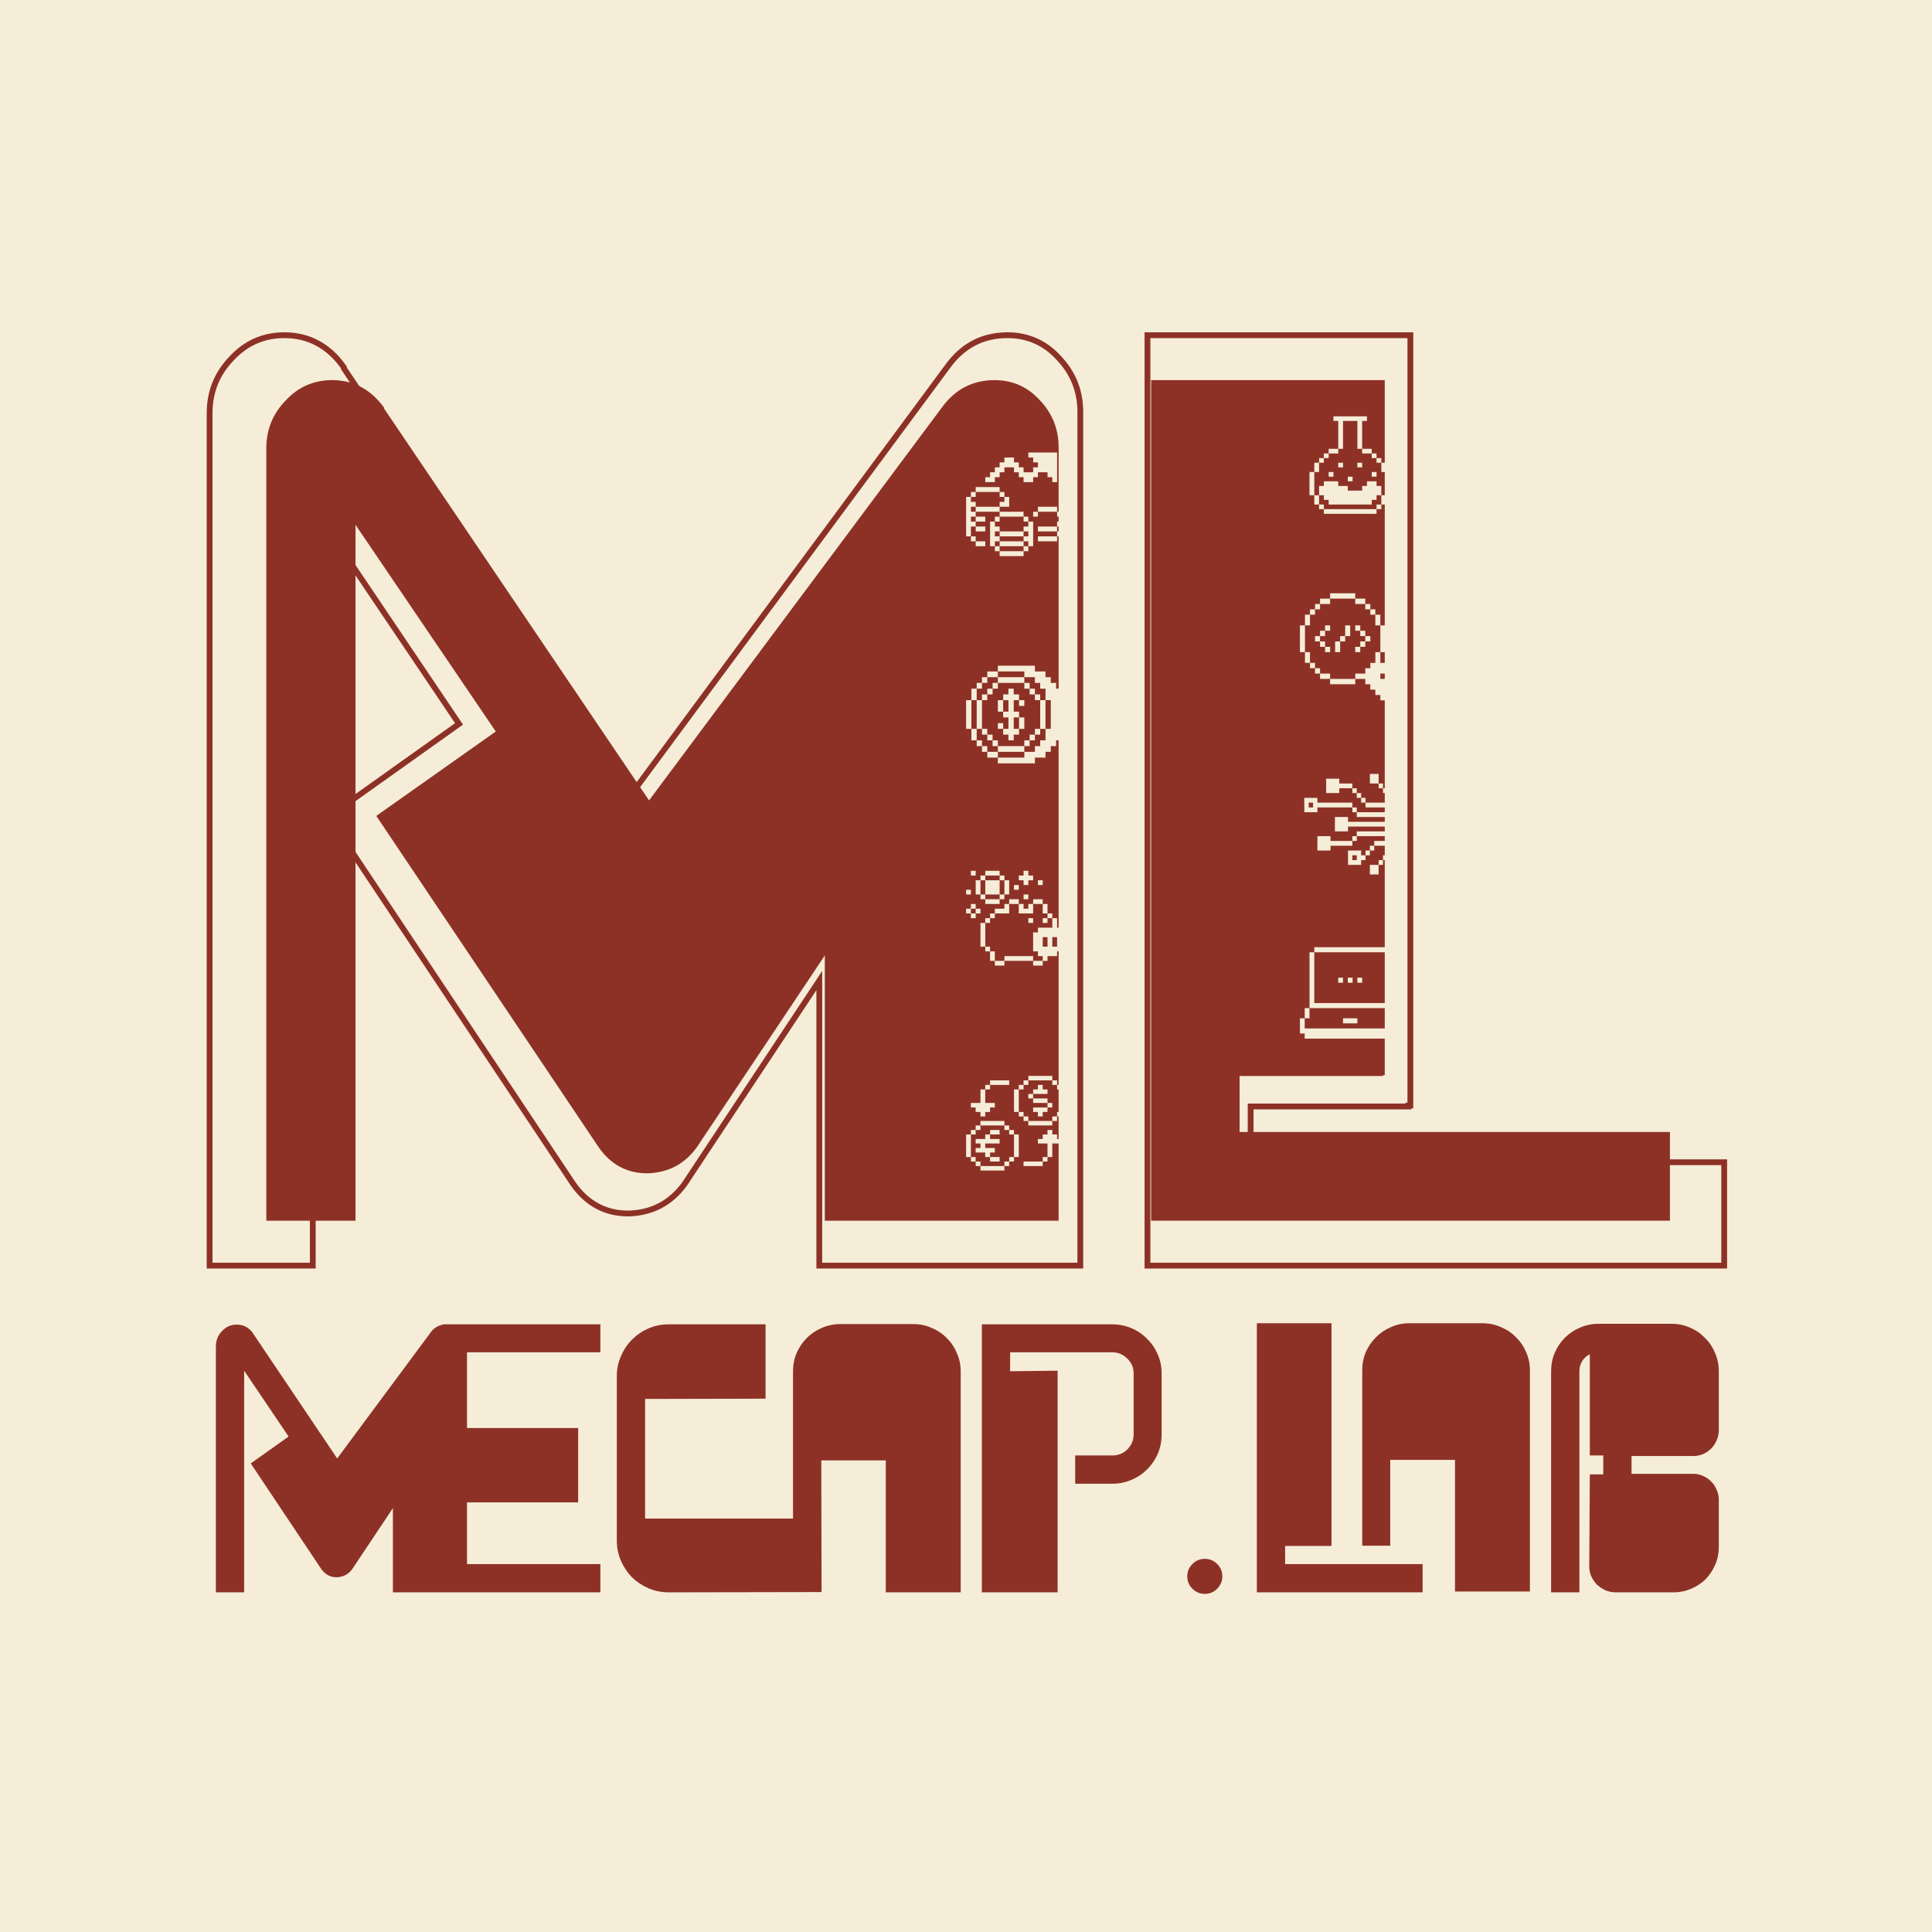 <svg width="1000" height="1000" viewBox="0 0 1000 1000" fill="none" xmlns="http://www.w3.org/2000/svg">
<rect width="1000" height="1000" fill="#F5EDD8"/>
<path fill-rule="evenodd" clip-rule="evenodd" d="M137.845 231.97C137.845 222.46 141.131 214.288 147.705 207.452C154.278 200.32 162.346 196.754 171.907 196.754C182.962 196.754 191.926 201.509 198.798 211.019V211.464L335.944 414.291L487.432 211.019C494.305 201.509 503.418 196.754 514.772 196.754C524.035 196.754 531.803 200.171 538.078 207.007C544.651 213.842 547.938 222.014 547.938 231.524V264.871H547.156V262.307H537.236V264.871H534.764V267.418H537.236V264.871H547.156V267.418H547.938V269.981H547.156V272.528H537.236V275.075H547.156V277.639H537.236V280.186H547.156V277.639H547.938V356.456H546.635V353.471H543.885V350.505H541.152V347.539H535.67V344.554H516.489V347.539H511.024V350.505H508.273V353.471H505.541V356.456H502.79V362.407H500.058V377.256H502.79V383.207H505.541V386.192H508.273V389.158H511.024V392.124H516.489V395.109H535.67V392.124H541.152V389.158H543.885V386.192H546.635V383.207H547.938V480.158H547.14V475.254H544.668V480.166H537.236V482.614H534.747V492.437H537.236V494.885H539.708V497.341H534.747V494.877H519.883V497.341H514.923V492.429H512.451V489.981H509.978V477.71H512.451V475.246H514.923V472.799H522.355V467.887H527.315V472.799H534.747V467.887H539.708V472.799H542.196V475.246H539.708V477.71H542.196V475.246H544.668V472.799H542.196V467.887H539.708V465.439H534.747V467.887H532.275V470.351H529.803V467.887H527.315V465.439H522.355V467.887H519.883V470.351H514.923V472.799H512.451V475.246H509.978V477.71H507.49V489.981H509.978V492.429H512.451V497.341H514.923V499.789H519.883V497.341H534.747V499.789H539.708V497.349H542.196V494.885H547.14V492.437H547.938V561.555H547.14V559.213H544.668V556.886H532.275V559.213H529.787V561.555H527.315V563.881H524.843V575.545H527.315V577.872H529.787V580.213H532.275V582.54H544.668V580.213H547.14V577.872H547.938V589.535H547.14V587.209H544.668V584.882H542.18V587.209H539.708V589.535H537.219V591.877H542.18V598.872H539.708V601.199H529.787V603.541H539.708V601.199H542.18V598.872H544.668V591.877H547.938V631.828H426.927V494.53L360.595 593.937C354.32 602.555 345.805 607.013 335.048 607.31C324.59 607.31 316.224 602.852 309.949 593.937L194.765 422.315L256.615 378.629L184.008 271.644V631.828H137.845V231.97ZM547.14 577.872H544.668V580.213H532.275V577.872H529.787V575.545H527.315V563.881H529.787V561.555H532.275V559.213H544.668V561.555H547.14V563.881H547.938V575.545H547.14V577.872ZM516.489 389.158V392.124H530.187V389.158H535.67V386.192H538.402V383.207H541.152V377.256H543.885V362.407H541.152V356.456H538.402V353.471H535.67V350.505H530.187V347.539H516.489V350.505H511.024V353.471H508.273V356.456H505.541V362.407H502.79V377.256H505.541V383.207H508.273V386.192H511.024V389.158H516.489ZM516.489 386.192V389.158H530.187V386.192H532.937V383.207H535.67V380.241H538.402V377.256H541.152V362.407H538.402V359.422H535.67V356.456H532.937V353.471H530.187V350.505H516.489V353.471H513.756V356.456H511.024V359.422H508.273V362.407H505.541V377.256H508.273V380.241H511.024V383.207H513.756V386.192H516.489ZM516.489 386.192V383.207H513.756V380.241H511.024V377.256H508.273V362.407H511.024V359.422H513.756V356.456H516.489V353.471H530.187V356.456H532.937V359.422H535.67V362.407H538.402V377.256H535.67V380.241H532.937V383.207H530.187V386.192H516.489ZM547.156 275.075V272.528H547.938V275.075H547.156ZM544.668 570.876H542.18V568.55H534.747V566.223H542.18V563.881H539.708V561.555H537.219V563.881H534.747V566.223H532.275V568.55H534.747V570.876H542.18V573.218H534.747V575.545H537.219V577.872H539.708V575.545H542.18V573.218H544.668V570.876ZM524.843 587.209H527.315V598.872H524.843V587.209ZM522.355 584.882H524.843V587.209H522.355V584.882ZM519.883 582.54H522.355V584.882H519.883V582.54ZM507.49 582.54V580.213H519.883V582.54H507.49ZM505.002 584.882V582.54H507.49V584.882H505.002ZM502.53 587.209V584.882H505.002V587.209H502.53ZM502.53 598.872H500.058V587.209H502.53V598.872ZM505.002 601.199H502.53V598.872H505.002V601.199ZM507.49 603.541H505.002V601.199H507.49V603.541ZM519.883 603.541V605.867H507.49V603.541H519.883ZM522.355 601.199V603.541H519.883V601.199H522.355ZM522.355 601.199H524.843V598.872H522.355V601.199ZM522.355 559.213H512.451V561.555H509.962V563.881H507.49V570.876H502.53V573.218H505.002V575.545H507.49V577.872H509.962V575.545H512.451V573.218H514.923V570.876H509.962V563.881H512.451V561.555H522.355V559.213ZM517.395 598.872V601.199H512.451V598.872H517.395ZM512.451 587.209V589.535H517.395V591.877H509.962V594.204H514.923V596.546H512.451V598.872H509.962V596.546H505.002V594.204H507.49V591.877H505.002V589.535H509.962V587.209H512.451ZM512.451 587.209V584.882H517.395V587.209H512.451ZM547.156 234.224H532.275V236.788H534.764V239.335H537.236V241.882H534.764V244.445H529.803V241.882H527.331V239.335H524.843V236.788H519.883V239.335H517.411V241.882H514.939V244.445H512.451V246.992H509.979V249.539H514.939V246.992H517.411V244.445H519.883V241.882H524.843V244.445H527.331V246.992H529.803V249.539H534.764V246.992H537.236V244.445H542.196V246.992H544.668V249.539H547.156V234.224ZM519.883 254.65H517.411V252.103H505.018V254.65H502.546V257.213H500.058V277.639H502.546V280.186H505.018V282.733H509.979V280.186H505.018V277.639H502.546V272.528H505.018V275.075H509.979V272.528H505.018V269.981H509.979V267.418H505.018V264.871H517.411V267.418H514.939V269.981H512.451V282.733H514.939V285.297H517.411V287.843H529.803V285.297H532.275V282.733H534.764V269.981H532.275V267.418H529.803V264.871H517.411V262.307H522.371V257.213H519.883V254.65ZM519.883 257.213V259.76H517.411V262.307H505.018V259.76H502.546V257.213H505.018V254.65H517.411V257.213H519.883ZM529.803 275.075V272.528H532.275V269.981H529.803V267.418H517.411V269.981H514.939V272.528H517.411V275.075H514.939V277.639H517.411V280.186H514.939V282.733H517.411V285.297H529.803V282.733H532.275V280.186H529.803V277.639H532.275V275.075H529.803ZM529.803 275.075V277.639H517.411V275.075H529.803ZM529.803 280.186V282.733H517.411V280.186H529.803ZM505.018 262.307V264.871H502.546V262.307H505.018ZM505.018 267.418H502.546V269.981H505.018V267.418ZM534.747 455.616H532.275V458.08H529.803V455.616H527.315V453.168H529.803V450.72H532.275V453.168H534.747V455.616ZM537.236 455.616H539.708V458.08H537.236V455.616ZM542.196 489.981H539.708V485.078H542.196V489.981ZM547.14 489.981H544.668V485.078H547.14V489.981ZM534.747 475.246H532.275V477.71H534.747V475.246ZM529.803 462.975H532.275V465.439H529.803V462.975ZM524.843 458.08H527.315V460.527H524.843V458.08ZM522.355 455.616H519.883V453.168H517.411V450.72H509.978V453.168H507.49V455.616H505.018V462.975H507.49V465.439H509.978V467.887H517.411V465.439H519.883V462.975H522.355V455.616ZM517.411 462.975H519.883V455.616H517.411V453.168H509.978V455.616H507.49V462.975H509.978V465.439H517.411V462.975ZM509.978 462.975V455.616H517.411V462.975H509.978ZM505.018 470.351H507.49V472.799H505.018V470.351ZM502.53 470.351V467.887H505.018V470.351H502.53ZM502.53 472.799H500.058V470.351H502.53V472.799ZM502.53 472.799V475.246H505.018V472.799H502.53ZM502.53 450.72H505.018V453.168H502.53V450.72ZM500.058 460.527H502.53V462.975H500.058V460.527ZM527.454 371.324H530.187V377.256H527.454V371.324ZM527.454 368.339V371.324H524.704V377.256H527.454V380.241H524.704V383.207H521.971V380.241H519.239V377.256H521.971V371.324H519.239V368.339H521.971V362.407H519.239V359.422H521.971V356.456H524.704V359.422H527.454V362.407H524.704V368.339H527.454ZM519.239 362.407V368.339H516.489V362.407H519.239ZM527.454 365.373V362.407H530.187V365.373H527.454ZM519.239 374.29V377.256H516.489V374.29H519.239Z" fill="#8D3126"/>
<path fill-rule="evenodd" clip-rule="evenodd" d="M864.355 631.828V585.913H641.611V556.938H715.859V556.492H716.748V537.583H675.312V534.944H672.84V527.062H675.312V532.323H716.748V521.801H677.8V492.894H680.272V519.18H716.748V492.894H680.272V490.272H716.748V445.189H715.833V442.701H716.748V437.756H711.304V435.268H716.748V432.796H702.261V430.324H716.748V427.836H697.732V430.324H690.946V422.876H697.732V425.364H716.748V422.876H702.261V420.404H716.748V417.932H706.79V415.443H716.748V410.483H715.833V408.011H716.748V362.483H714.467V359.72H711.872V356.957H709.276V354.176H706.664V351.413H701.473V354.167H688.463V351.403H701.473V348.649H706.664V345.868H709.276V343.105H711.872V337.56H714.467V343.105H716.748V337.551H714.467V323.699H716.748V261.144H714.97V256.334H716.748V244.317H714.97V239.507H716.748V196.754H595.817V631.828H864.355ZM712.498 237.11V239.507L714.97 239.507V237.11H712.498ZM710.009 234.713V237.11H712.498L712.498 234.713H710.009ZM705.049 232.3V234.713H710.009L710.009 232.3H705.049ZM692.673 232.3H695.145V217.886H702.577V232.3L705.049 232.3L705.049 217.886H707.537V215.489H690.185V217.886H692.673V232.3ZM687.713 234.713H692.673L692.673 232.3L687.713 232.3V234.713ZM685.224 237.11H687.713V234.713H685.224V237.11ZM682.752 239.507H685.224V237.11H682.752V239.507ZM680.28 244.317H682.752V239.507L680.28 239.507V244.317ZM680.28 256.334V244.317L677.792 244.317V256.334H680.28ZM682.752 256.334L680.28 256.334V261.144L682.752 261.144V263.541L685.224 263.541V265.954H712.498V263.541H714.97V261.144L712.498 261.144V263.541L685.224 263.541V261.144H682.752V256.334ZM682.752 256.334V251.524H685.224V249.127H692.673V251.524H697.617V253.937H705.049V251.524H707.537V249.127H712.498V251.524H714.97L714.97 256.334L712.498 256.334V258.731H710.009V261.144H687.713V258.731H685.224V256.334H682.752ZM711.872 318.154H714.467V323.699H711.872V318.154ZM709.276 315.391H711.872V318.154H709.276V315.391ZM706.664 312.628H709.276V315.391H706.664V312.628ZM701.473 309.847H706.664V312.628H701.473V309.847ZM688.463 309.847V307.084H701.473V309.847H688.463ZM683.255 312.628H688.463V309.847H683.255V312.628ZM680.66 315.391H683.255V312.628H680.66V315.391ZM678.048 318.154H680.66V315.391H678.048V318.154ZM675.452 323.699H678.048V318.154H675.452V323.699ZM675.452 337.551V323.699H672.84V337.551H675.452ZM678.048 343.096V337.551H675.452V343.096H678.048ZM680.66 345.859V343.096H678.048V345.859H680.66ZM683.255 348.64V351.403H688.463V348.64H683.255ZM683.255 348.64V345.859H680.66V348.64H683.255ZM716.748 348.64H714.467V351.403H716.748V348.64ZM713.576 405.539H715.833V408.011H713.576V405.539ZM713.576 405.539H709.047V400.579H713.576V405.539ZM704.518 412.971H706.79V415.443H704.518V412.971ZM702.261 410.483H704.518V412.971H702.261V410.483ZM699.989 408.011H702.261V410.483H699.989V408.011ZM699.989 408.011H693.203V410.483H686.417V403.051H693.203V405.539H699.989V408.011ZM699.989 417.932H702.261V420.404H699.989V417.932ZM699.989 417.932H681.888V420.404H675.102V412.971H681.888V415.443H699.989V417.932ZM699.989 435.268V432.796H702.261V435.268H699.989ZM699.989 435.268V437.756H688.689V440.228H681.888V432.796H688.689V435.268H699.989ZM709.047 440.228V437.756H711.304V440.228H709.047ZM706.79 442.701V440.228H709.047V442.701H706.79ZM706.79 442.701V445.189H704.518V447.661H697.732V440.228H704.518V442.701H706.79ZM713.576 447.661V445.189H715.833V447.661H713.576ZM713.576 447.661V452.621H709.047V447.661H713.576ZM677.8 521.801V527.062H675.312V521.801H677.8ZM677.374 415.443V417.932H679.631V415.443H677.374ZM702.261 445.189H699.989V442.701H702.261V445.189ZM712.498 244.317H710.009V246.73H712.498V244.317ZM705.049 239.507H702.577V241.92H705.049V239.507ZM697.617 246.73H700.105V249.127H697.617V246.73ZM695.145 239.507H692.673V241.92H695.145V239.507ZM687.713 244.317H690.185V246.73H687.713V244.317ZM702.569 506.037H705.057V508.659H702.569V506.037ZM702.569 527.062H695.137V529.684H702.569V527.062ZM697.625 506.037H700.097V508.659H697.625V506.037ZM695.137 506.037H692.665V508.659H695.137V506.037ZM706.664 329.244H709.276V332.007H706.664V329.244ZM704.069 326.462H706.664V329.244H704.069V326.462ZM704.069 326.462V323.699H701.473V326.462H704.069ZM704.069 334.788V332.007H706.664V334.788H704.069ZM704.069 334.788H701.473V337.551H704.069V334.788ZM696.266 323.699H698.861V329.244H696.266V323.699ZM693.653 329.244H696.266V332.007H693.653V329.244ZM693.653 332.007V337.551H691.058V332.007H693.653ZM688.463 334.788H685.85V332.007H683.255V329.244H685.85V326.462H688.463V323.699H685.85V326.462H683.255V329.244H680.66V332.007H683.255V334.788H685.85V337.551H688.463V334.788Z" fill="#8D3126"/>
<path d="M161.893 653.581V262.291L237.591 374.688L171.265 421.895L170.08 422.738L170.886 423.948L296.624 612.733L296.633 612.747L296.643 612.76C303.757 622.946 313.338 628.112 325.271 628.112H325.291L325.312 628.111C337.519 627.771 347.249 622.64 354.374 612.78L354.392 612.755L354.409 612.73L424.067 507.535V653.581V655.081H425.567H557.665H559.165V653.581V213.247C559.165 202.409 555.435 193.052 547.999 185.255C540.869 177.435 531.991 173.5 521.46 173.5C508.565 173.5 498.174 178.978 490.404 189.808C490.401 189.811 490.399 189.814 490.397 189.817L326.309 411.687L178.038 190.725V190.691V190.209L177.757 189.817C169.996 178.994 159.771 173.5 147.183 173.5C136.321 173.5 127.119 177.602 119.667 185.744C112.231 193.542 108.5 202.899 108.5 213.738V653.581V655.081H110H160.393H161.893V653.581ZM892.437 603.075V601.575H890.937H647.322V572.702H727.527H729.027V572.212H730.005V570.712V175V173.5H728.505H595.429H593.929V175V653.581V655.081H595.429H890.937H892.437V653.581V603.075Z" stroke="#8D3126" stroke-width="3"/>
<path d="M111.74 824.193V696.833C111.74 693.804 112.782 691.201 114.865 689.024C116.949 686.752 119.506 685.616 122.536 685.616C126.04 685.616 128.881 687.131 131.059 690.16V690.302L174.528 754.905L222.542 690.16C224.151 687.699 226.377 686.184 229.218 685.616V685.474H310.756V699.957H241.719V739.144H299.25V777.622H241.719V809.569H310.756V824.193H203.364V780.604L182.341 812.125C180.352 814.87 177.653 816.289 174.244 816.384C170.929 816.384 168.277 814.964 166.289 812.125L129.781 757.46L149.384 743.546L126.372 709.47V824.193H111.74Z" fill="#8D3126"/>
<path d="M319.264 712.309C319.264 708.618 319.974 705.163 321.395 701.944C322.815 698.631 324.709 695.792 327.077 693.425C329.539 690.964 332.38 689.024 335.6 687.604C338.915 686.184 342.419 685.474 346.112 685.474H396.257V723.952L333.895 724.094V785.999H410.462V709.896C410.462 706.488 411.078 703.317 412.309 700.383C413.635 697.354 415.387 694.751 417.565 692.573C419.837 690.302 422.442 688.551 425.378 687.32C428.408 685.995 431.628 685.332 435.037 685.332H472.681C476.09 685.332 479.263 685.995 482.199 687.32C485.229 688.551 487.833 690.302 490.012 692.573C492.284 694.751 494.036 697.354 495.268 700.383C496.593 703.317 497.256 706.488 497.256 709.896V824.193H458.476V755.899H425.093L425.235 824.051L346.112 824.193C342.419 824.193 338.915 823.483 335.6 822.063C332.38 820.644 329.539 818.75 327.077 816.384C324.709 813.923 322.815 811.083 321.395 807.865C319.974 804.552 319.264 801.05 319.264 797.358V712.309Z" fill="#8D3126"/>
<path d="M575.687 685.474C579.191 685.474 582.506 686.137 585.631 687.462C588.756 688.787 591.455 690.633 593.728 692.999C596.096 695.271 597.942 697.969 599.268 701.093C600.594 704.122 601.257 707.387 601.257 710.889V742.41C601.257 746.007 600.594 749.367 599.268 752.491C597.942 755.52 596.096 758.218 593.728 760.584C591.455 762.856 588.756 764.654 585.631 765.98C582.506 767.305 579.191 767.967 575.687 767.967H556.51V753.343H575.687C578.812 753.343 581.417 752.302 583.5 750.219C585.678 748.042 586.767 745.439 586.767 742.41V710.889C586.767 707.86 585.678 705.305 583.5 703.222C581.322 701.045 578.718 699.957 575.687 699.957H522.844V709.754L547.419 709.47V824.193H508.212V685.474H575.687Z" fill="#8D3126"/>
<path d="M623.608 825C621.12 825 618.984 824.109 617.202 822.328C615.419 820.546 614.528 818.412 614.528 815.924C614.528 813.437 615.419 811.302 617.202 809.521C618.984 807.739 621.12 806.849 623.608 806.849C626.097 806.849 628.232 807.739 630.015 809.521C631.797 811.302 632.688 813.437 632.688 815.924C632.688 817.571 632.268 819.084 631.427 820.462C630.62 821.84 629.527 822.95 628.148 823.79C626.803 824.597 625.29 825 623.608 825Z" fill="#8D3126"/>
<path d="M705.091 709.328C705.091 705.92 705.706 702.749 706.938 699.815C708.263 696.88 710.015 694.325 712.193 692.147C714.466 689.876 717.071 688.125 720.006 686.894C722.942 685.569 726.115 684.906 729.524 684.906H767.31C770.719 684.906 773.892 685.569 776.828 686.894C779.858 688.125 782.462 689.876 784.641 692.147C786.913 694.325 788.665 696.88 789.896 699.815C791.222 702.749 791.885 705.92 791.885 709.328V823.767H753.105V755.615H719.58V800.056H705.091V709.328ZM650.543 824.193V684.906H689.181V800.056H688.897V800.198H665.174V809.569H736.342V824.193H650.543Z" fill="#8D3126"/>
<path d="M802.858 709.754C802.858 706.346 803.473 703.175 804.704 700.241C806.03 697.212 807.782 694.609 809.96 692.431C812.233 690.16 814.837 688.409 817.773 687.178C820.804 685.853 824.023 685.19 827.433 685.19H865.219C868.628 685.19 871.801 685.853 874.736 687.178C877.672 688.409 880.229 690.16 882.407 692.431C884.68 694.609 886.432 697.212 887.663 700.241C888.989 703.175 889.652 706.346 889.652 709.754V740.28C889.652 742.173 889.273 743.925 888.516 745.534C887.853 747.143 886.906 748.563 885.674 749.793C884.538 750.929 883.165 751.876 881.555 752.633C879.945 753.296 878.24 753.627 876.441 753.627H844.479V762.856H876.441C878.24 762.856 879.945 763.234 881.555 763.992C883.165 764.654 884.538 765.601 885.674 766.831C886.906 767.967 887.853 769.387 888.516 771.091C889.273 772.7 889.652 774.404 889.652 776.202V800.766C889.652 803.984 889.036 807.013 887.805 809.853C886.574 812.692 884.917 815.201 882.833 817.378C880.75 819.46 878.24 821.117 875.305 822.347C872.464 823.578 869.433 824.193 866.213 824.193H836.382C834.583 824.193 832.831 823.862 831.126 823.199C829.516 822.442 828.048 821.496 826.723 820.36C825.491 819.129 824.497 817.709 823.739 816.1C822.982 814.491 822.603 812.74 822.603 810.847L822.887 763.14H829.848V753.343H822.887V700.951C821.277 701.708 819.951 702.891 818.91 704.5C817.963 706.109 817.489 707.86 817.489 709.754V824.193H802.858V709.754Z" fill="#8D3126"/>
</svg>
